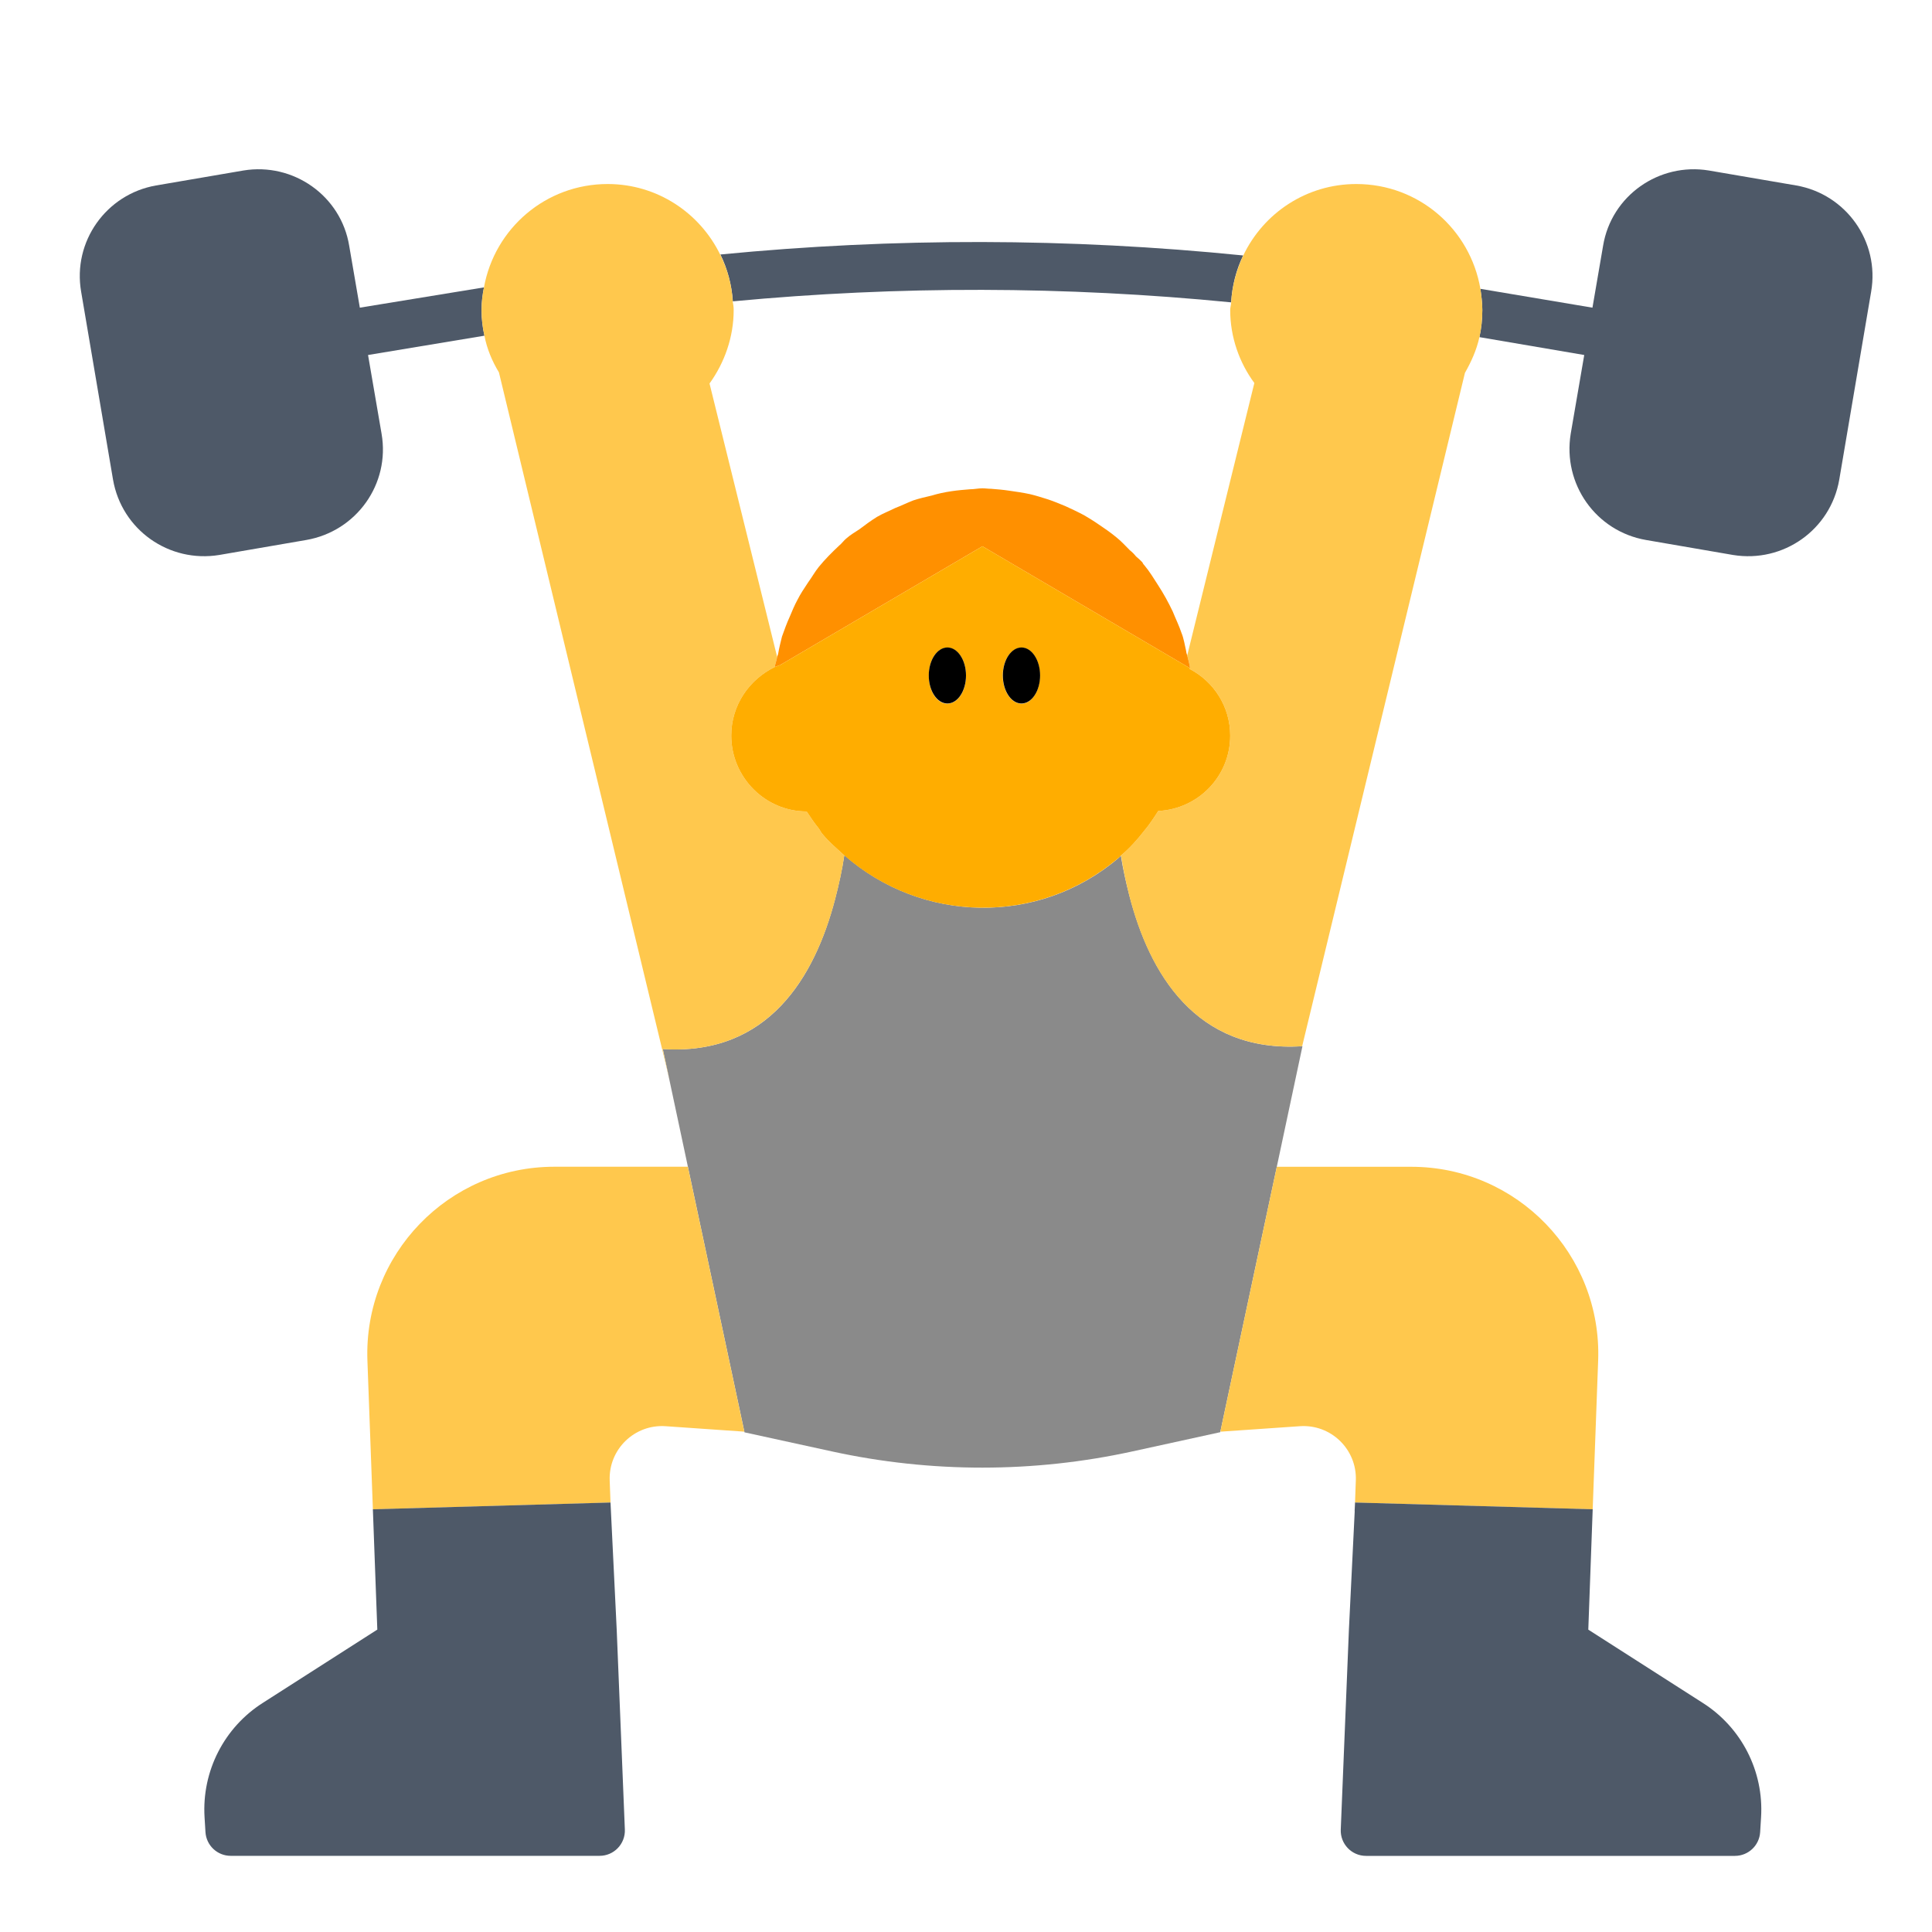<?xml version="1.0" encoding="UTF-8"?><svg id="Layer_1" xmlns="http://www.w3.org/2000/svg" viewBox="0 0 40 40"><g><g><path d="m25.489,6.26c.021-.347.106-.673.249-.971-3.601-.364-7.22-.371-10.823-.02.146.297.234.623.258.97,3.434-.324,6.883-.317,10.317.021Z" fill="#4e5968"/><path d="m7.9,8.98c.18,1.04-.52,2.02-1.56,2.2l-1.8.31c-1.04.17-2.02-.52-2.2-1.56l-.66-3.89c-.18-1.04.52-2.02,1.55-2.2l1.81-.31c1.03-.17,2.02.52,2.19,1.56l.22,1.28,2.57-.42c-.03.15-.05.3-.05.47,0,.18.02.36.06.53l-2.41.4.28,1.63Z" fill="#4e5968"/><path d="m38.74,6.04l-.66,3.89c-.18,1.04-1.16,1.73-2.2,1.56l-1.8-.31c-1.04-.18-1.73-1.16-1.56-2.2l.28-1.63-2.17-.37c.04-.18.06-.37.06-.56,0-.15-.02-.3-.04-.44l2.32.39.22-1.28c.17-1.04,1.16-1.73,2.19-1.56l1.81.31c1.03.18,1.73,1.16,1.55,2.2Z" fill="#4e5968"/></g><path d="m23.381,18.536c-.072-.279-.133-.557-.175-.822-.017.015-.029.034-.047.049-1.665,1.419-4.082,1.347-5.678-.058-.045.294-.111.604-.193.916-.418,1.597-1.374,3.24-3.565,3.098l.143.671.376,1.765,1.169,5.485.003.015,1.81.395c2.053.448,4.178.448,6.231-.002l1.809-.396.01-.049,1.161-5.448.531-2.494s-.001,0-.002,0c-2.216.142-3.17-1.525-3.583-3.125Z" fill="#8a8a8a"/><g><path d="m11.477,24.156c-2.194,0-3.95,1.821-3.87,4.014l.179,4.871-.066-1.792,4.92-.14v.002s-.017-.461-.017-.461c-.024-.644.516-1.167,1.159-1.122l1.628.113-1.169-5.485h-2.765Z" fill="#ffc84d"/><path d="m25.275,29.641l1.637-.113c.643-.045,1.183.478,1.159,1.122l-.023.637.009-.178,4.918.14.113-3.078c.081-2.193-1.675-4.014-3.87-4.014h-2.783l-1.161,5.448v.038Z" fill="#ffc84d"/><g><path d="m17.48,17.71c-.04.29-.11.6-.19.91-.42,1.6-1.38,3.24-3.57,3.1l.15.67-3.54-14.68c-.14-.23-.25-.49-.3-.76-.04-.17-.06-.35-.06-.53,0-.17.02-.32.05-.47.22-1.22,1.28-2.14,2.56-2.14,1.03,0,1.91.6,2.33,1.46.15.3.24.62.26.97.01.06.02.11.02.18,0,.56-.19,1.09-.5,1.52l1.4,5.66c-.01.07-.04.14-.05.21-.53.26-.9.79-.9,1.42,0,.86.7,1.57,1.56,1.57.08.12.16.24.25.35.03.04.05.09.08.12.14.17.3.3.45.44Z" fill="#ffc84d"/><path d="m30.69,6.42c0,.19-.02.38-.06.56-.06.27-.17.51-.3.74l-3.37,13.94c-2.21.14-3.17-1.52-3.58-3.12-.07-.28-.13-.56-.17-.83.18-.15.34-.33.48-.51.11-.13.2-.27.29-.41.83-.04,1.49-.72,1.49-1.56,0-.6-.34-1.12-.84-1.38v-.02l.01.01c-.01-.09-.04-.18-.06-.27l1.39-5.64c-.31-.42-.5-.95-.5-1.51,0-.06.02-.11.02-.16.02-.35.11-.67.25-.97.42-.88,1.31-1.48,2.34-1.48,1.3,0,2.36.94,2.57,2.17.02.14.04.29.04.44Z" fill="#ffc84d"/></g></g><path d="m24.64,13.84l-.01-.01-4.29-2.52-4.19,2.46c-.04.01-.07.03-.11.04.01-.07.04-.14.05-.21.01-.02.01-.04.02-.06.02-.12.05-.24.08-.36.05-.14.1-.28.16-.41.05-.12.1-.24.16-.35.06-.12.14-.24.22-.36.08-.11.14-.22.22-.32.13-.16.28-.31.43-.45.05-.04.09-.1.14-.14.09-.08.18-.13.27-.19.12-.09.24-.18.37-.26.12-.07.25-.12.37-.18.13-.05.25-.11.38-.16.12-.04.25-.07.38-.1.13-.04.27-.07.41-.09.13-.02.26-.03.38-.04.09,0,.17-.02.26-.02.06,0,.12.01.18.01.13.01.25.02.38.04.14.02.28.04.42.07.13.03.25.07.38.11.12.04.24.09.36.14.13.06.26.12.39.19.1.06.2.12.3.19.12.08.25.17.37.27.1.08.18.17.27.26.05.04.09.08.13.13.05.04.09.08.13.12.01.02.02.04.04.06.11.13.2.28.29.42.11.17.21.35.3.54.06.15.13.29.18.44.05.12.07.26.1.39,0,.02.01.05.02.08.02.09.05.18.06.27Z" fill="#ff9000"/><path d="m24.63,13.85v-.02l-4.29-2.52-4.19,2.46c-.04.01-.07.03-.11.04-.53.26-.9.79-.9,1.42,0,.86.7,1.57,1.56,1.57.08.12.16.24.25.35.03.04.05.09.08.12.14.17.3.3.45.44,1.6,1.4,4.01,1.47,5.68.05.02-.01.03-.03.05-.05.18-.15.34-.33.48-.51.11-.13.2-.27.29-.41.83-.04,1.49-.72,1.49-1.56,0-.6-.34-1.12-.84-1.38Zm-5.02.72c-.21,0-.38-.26-.38-.58,0-.33.17-.58.38-.58.22,0,.39.25.39.58,0,.32-.17.58-.39.58Zm1.54,0c-.21,0-.39-.26-.39-.58,0-.33.18-.58.39-.58s.38.25.38.58c0,.32-.17.58-.38.58Z" fill="#ffad00"/><g><path d="m7.72,31.248l.066,1.792.026.699-2.364,1.513c-.807.51-1.271,1.418-1.213,2.371l.019.309c.017.276.246.491.522.491h7.638c.297,0,.535-.247.523-.545l-.169-4.143-.128-2.625v-.002s-4.92.14-4.92.14Z" fill="#4e5968"/><path d="m28.048,31.287l-.12,2.449-.169,4.143c-.012.297.225.545.523.545h7.638c.276,0,.505-.215.522-.491l.019-.309c.059-.952-.406-1.861-1.213-2.371l-2.364-1.513.091-2.492h-.002s-4.918-.14-4.918-.14l-.009.178Z" fill="#4e5968"/></g><g><path d="m19.615,14.565c.213,0,.385-.26.385-.58s-.173-.58-.385-.58-.386.26-.386.58.173.58.386.58Z"/><path d="m21.149,14.565c.213,0,.385-.26.385-.58s-.173-.58-.385-.58-.386.26-.386.58.173.58.386.58Z"/></g></g><rect width="40" height="40" fill="none"/></svg>
